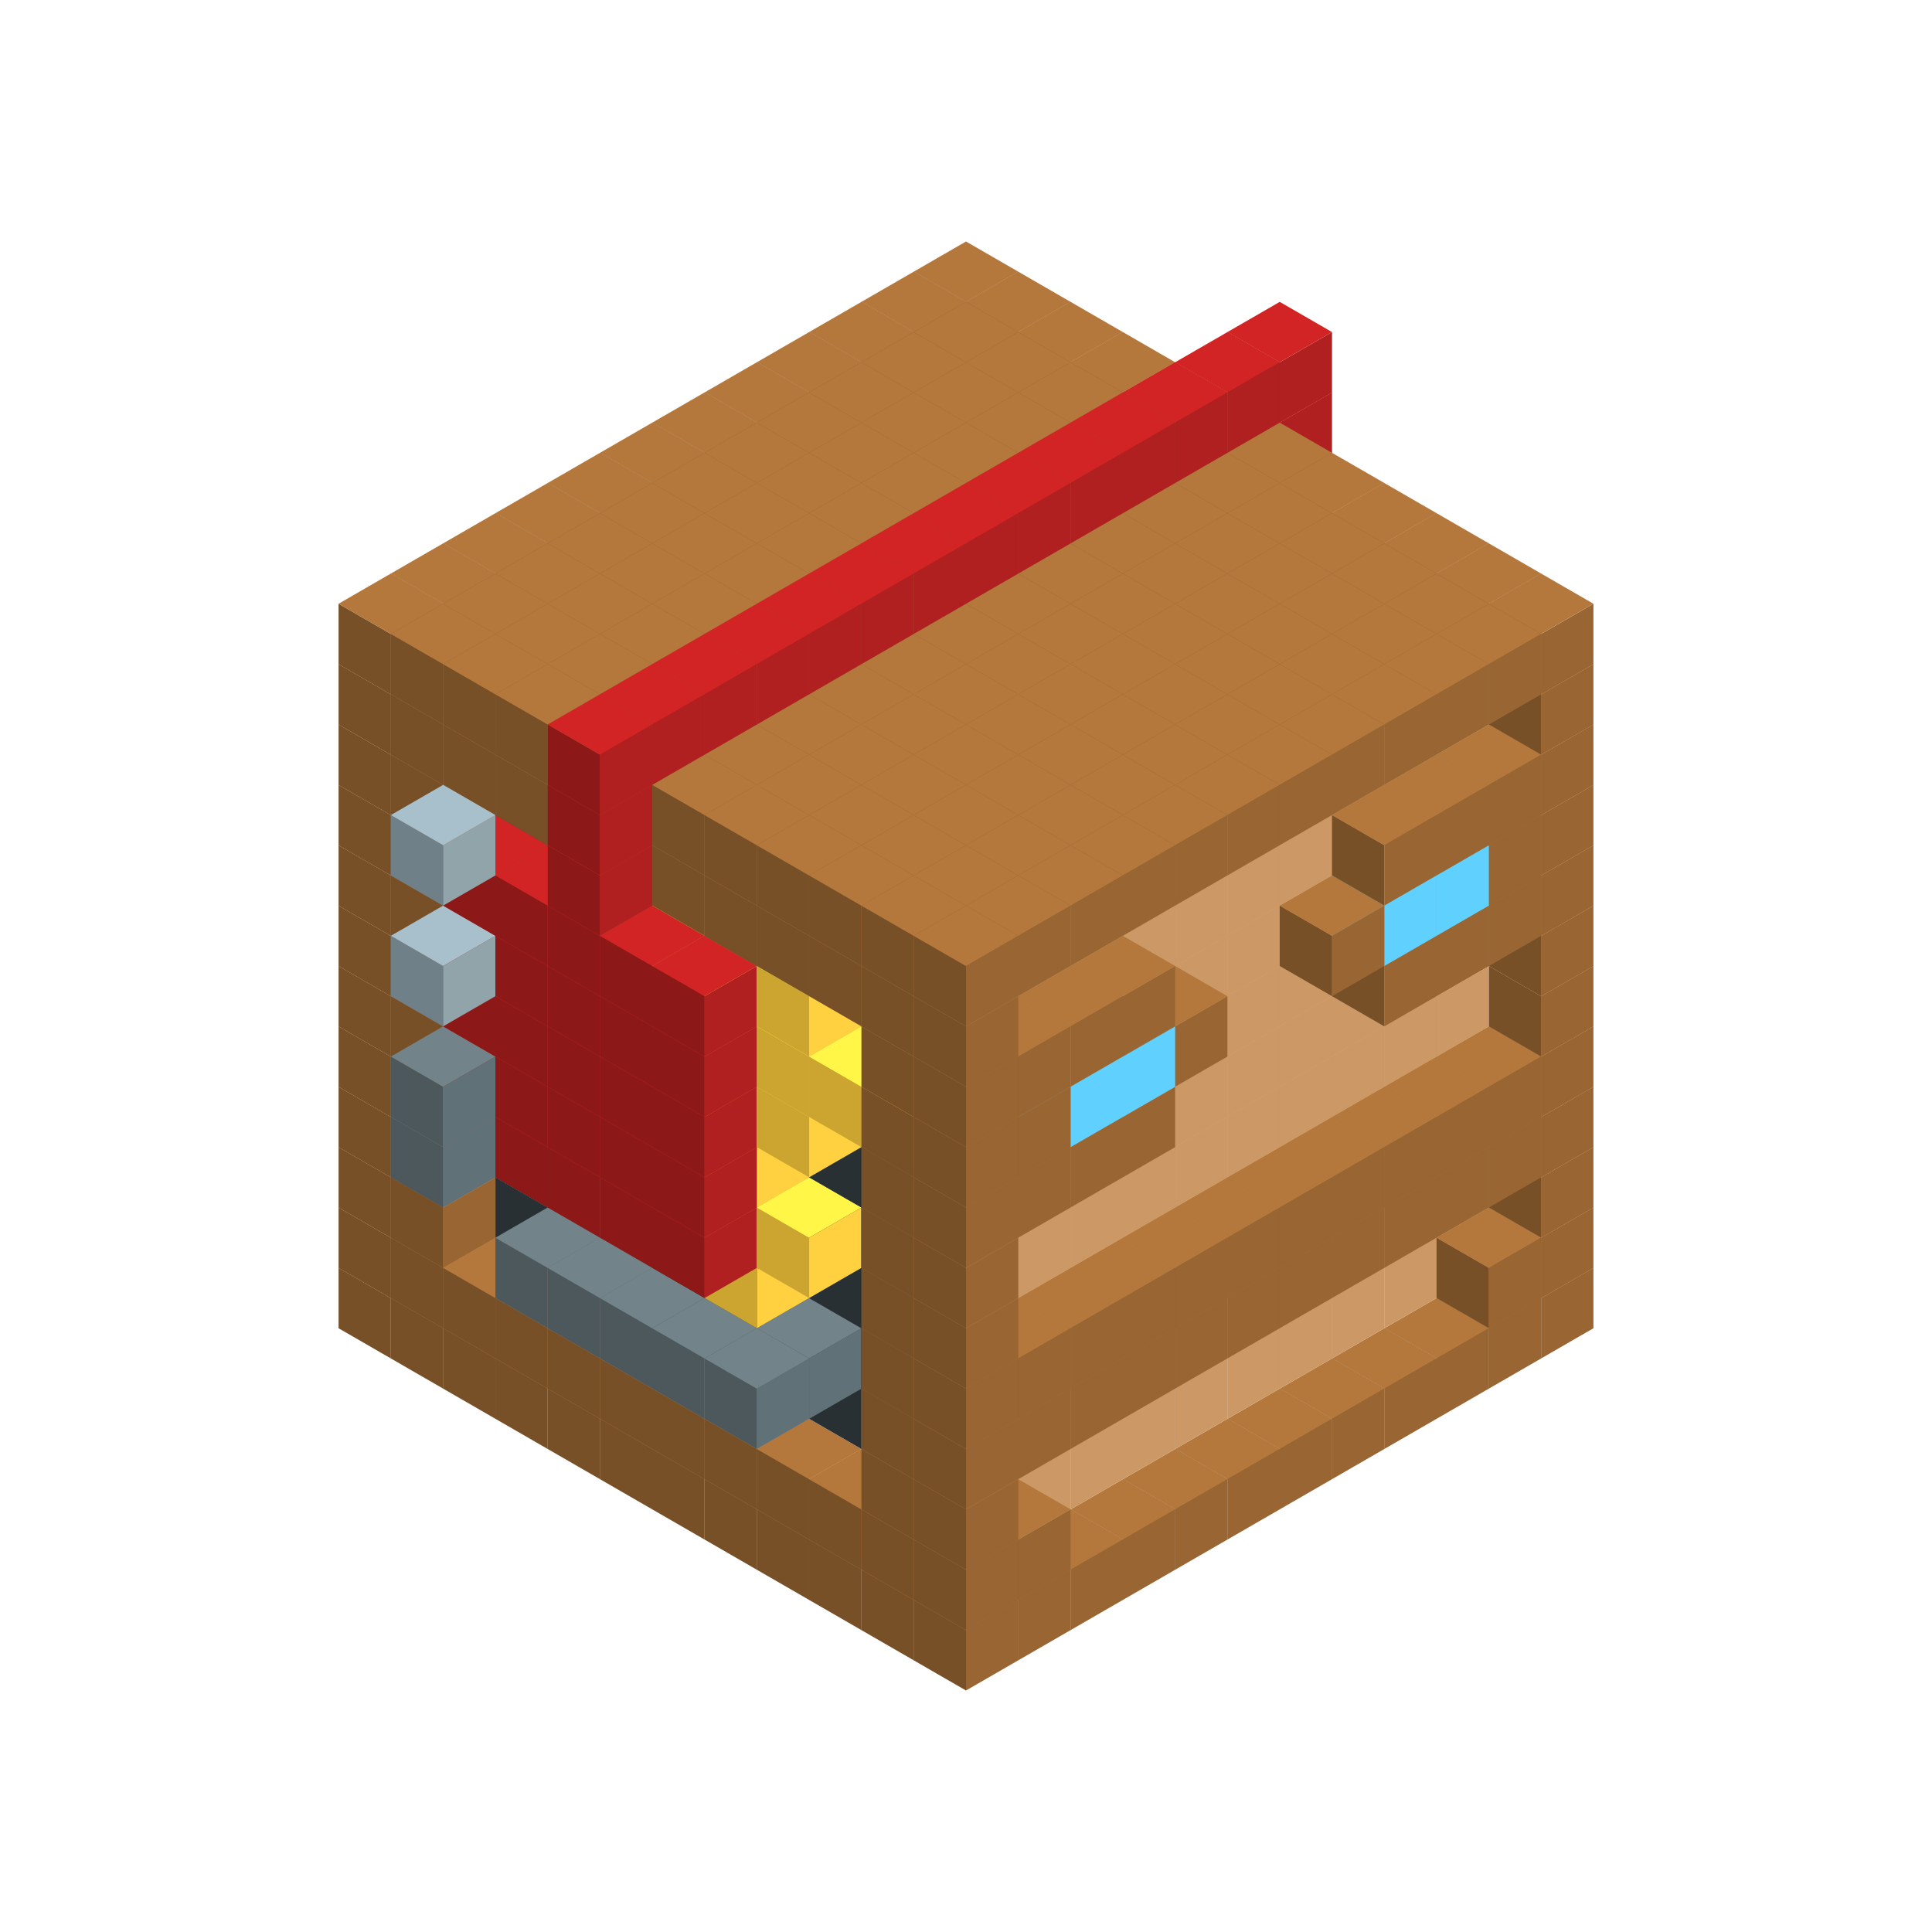 
<svg width='600' height='600' viewBox='4436371 5550000 3200000 3200000' xmlns='http://www.w3.org/2000/svg' xmlns:xlink='http://www.w3.org/1999/xlink'>
<use xlink:href='#v-0x00000016-1' transform='translate(983738,3600000)'/>
<use xlink:href='#v-0x00000016-1' transform='translate(1070341,3650000)'/>
<use xlink:href='#v-0x00000016-1' transform='translate(1156944,3700000)'/>
<use xlink:href='#v-0x00000016-1' transform='translate(1243547,3750000)'/>
<use xlink:href='#v-0x00000016-1' transform='translate(1330150,3800000)'/>
<use xlink:href='#v-0x00000016-1' transform='translate(1416753,3850000)'/>
<use xlink:href='#v-0x00000016-1' transform='translate(1503356,3900000)'/>
<use xlink:href='#v-0x00000016-1' transform='translate(1589959,3950000)'/>
<use xlink:href='#v-0x00000016-1' transform='translate(1676562,4000000)'/>
<use xlink:href='#v-0x00000016-1' transform='translate(1763165,4050000)'/>
<use xlink:href='#v-0x00000016-1' transform='translate(1849768,4100000)'/>
<use xlink:href='#v-0x00000016-1' transform='translate(2889004,3600000)'/>
<use xlink:href='#v-0x00000016-1' transform='translate(2802401,3650000)'/>
<use xlink:href='#v-0x00000016-1' transform='translate(2715798,3700000)'/>
<use xlink:href='#v-0x00000016-1' transform='translate(2629195,3750000)'/>
<use xlink:href='#v-0x00000016-1' transform='translate(2542592,3800000)'/>
<use xlink:href='#v-0x00000016-1' transform='translate(2455989,3850000)'/>
<use xlink:href='#v-0x00000016-1' transform='translate(2369386,3900000)'/>
<use xlink:href='#v-0x00000016-1' transform='translate(2282783,3950000)'/>
<use xlink:href='#v-0x00000016-1' transform='translate(2196180,4000000)'/>
<use xlink:href='#v-0x00000016-1' transform='translate(2109577,4050000)'/>
<use xlink:href='#v-0x00000016-1' transform='translate(2022974,4100000)'/>
<use xlink:href='#v-0x00000016-1' transform='translate(1936371,4150000)'/>
<use xlink:href='#v-0x00000016-1' transform='translate(983738,3500000)'/>
<use xlink:href='#v-0x00000016-1' transform='translate(1070341,3550000)'/>
<use xlink:href='#v-0x00000016-1' transform='translate(1156944,3600000)'/>
<use xlink:href='#v-0x00000016-1' transform='translate(1243547,3650000)'/>
<use xlink:href='#v-0x00000016-1' transform='translate(1330150,3700000)'/>
<use xlink:href='#v-0x00000016-1' transform='translate(1416753,3750000)'/>
<use xlink:href='#v-0x00000016-1' transform='translate(1503356,3800000)'/>
<use xlink:href='#v-0x00000016-1' transform='translate(1589959,3850000)'/>
<use xlink:href='#v-0x00000016-1' transform='translate(1676562,3900000)'/>
<use xlink:href='#v-0x00000016-1' transform='translate(1763165,3950000)'/>
<use xlink:href='#v-0x00000016-2' transform='translate(2715798,3500000)'/>
<use xlink:href='#v-0x00000016-2' transform='translate(2629195,3550000)'/>
<use xlink:href='#v-0x00000016-2' transform='translate(2542592,3600000)'/>
<use xlink:href='#v-0x00000016-2' transform='translate(2455989,3650000)'/>
<use xlink:href='#v-0x00000016-2' transform='translate(2369386,3700000)'/>
<use xlink:href='#v-0x00000016-2' transform='translate(2282783,3750000)'/>
<use xlink:href='#v-0x00000016-2' transform='translate(2196180,3800000)'/>
<use xlink:href='#v-0x00000016-2' transform='translate(2109577,3850000)'/>
<use xlink:href='#v-0x00000016-2' transform='translate(2022974,3900000)'/>
<use xlink:href='#v-0x00000016-2' transform='translate(1936371,3950000)'/>
<use xlink:href='#v-0x00000016-1' transform='translate(1849768,4000000)'/>
<use xlink:href='#v-0x00000016-1' transform='translate(2889004,3500000)'/>
<use xlink:href='#v-0x00000016-1' transform='translate(2802401,3550000)'/>
<use xlink:href='#v-0x00000016-1' transform='translate(2022974,4000000)'/>
<use xlink:href='#v-0x00000016-1' transform='translate(1936371,4050000)'/>
<use xlink:href='#v-0x00000016-1' transform='translate(983738,3400000)'/>
<use xlink:href='#v-0x00000016-1' transform='translate(1070341,3450000)'/>
<use xlink:href='#v-0x00000016-5' transform='translate(1243547,3450000)'/>
<use xlink:href='#v-0x00000016-5' transform='translate(1330150,3500000)'/>
<use xlink:href='#v-0x00000016-5' transform='translate(1416753,3550000)'/>
<use xlink:href='#v-0x00000016-5' transform='translate(1503356,3600000)'/>
<use xlink:href='#v-0x00000016-5' transform='translate(1589959,3650000)'/>
<use xlink:href='#v-0x00000016-5' transform='translate(1676562,3700000)'/>
<use xlink:href='#v-0x00000016-5' transform='translate(1763165,3750000)'/>
<use xlink:href='#v-0x00000016-5' transform='translate(1849768,3800000)'/>
<use xlink:href='#v-0x00000016-2' transform='translate(2715798,3400000)'/>
<use xlink:href='#v-0x00000016-2' transform='translate(2629195,3450000)'/>
<use xlink:href='#v-0x00000016-2' transform='translate(2542592,3500000)'/>
<use xlink:href='#v-0x00000016-2' transform='translate(2455989,3550000)'/>
<use xlink:href='#v-0x00000016-2' transform='translate(2369386,3600000)'/>
<use xlink:href='#v-0x00000016-2' transform='translate(2282783,3650000)'/>
<use xlink:href='#v-0x00000016-2' transform='translate(2196180,3700000)'/>
<use xlink:href='#v-0x00000016-2' transform='translate(2109577,3750000)'/>
<use xlink:href='#v-0x00000016-2' transform='translate(2022974,3800000)'/>
<use xlink:href='#v-0x00000016-2' transform='translate(1936371,3850000)'/>
<use xlink:href='#v-0x00000016-1' transform='translate(1849768,3900000)'/>
<use xlink:href='#v-0x00000016-1' transform='translate(2889004,3400000)'/>
<use xlink:href='#v-0x00000016-1' transform='translate(1936371,3950000)'/>
<use xlink:href='#v-0x00000016-1' transform='translate(983738,3300000)'/>
<use xlink:href='#v-0x00000016-1' transform='translate(1070341,3350000)'/>
<use xlink:href='#v-0x00000016-5' transform='translate(1243547,3350000)'/>
<use xlink:href='#v-0x00000016-5' transform='translate(1330150,3400000)'/>
<use xlink:href='#v-0x00000016-5' transform='translate(1416753,3450000)'/>
<use xlink:href='#v-0x00000016-6' transform='translate(1330150,3500000)'/>
<use xlink:href='#v-0x00000016-6' transform='translate(1243547,3550000)'/>
<use xlink:href='#v-0x00000016-5' transform='translate(1503356,3500000)'/>
<use xlink:href='#v-0x00000016-6' transform='translate(1330150,3600000)'/>
<use xlink:href='#v-0x00000016-5' transform='translate(1589959,3550000)'/>
<use xlink:href='#v-0x00000016-6' transform='translate(1416753,3650000)'/>
<use xlink:href='#v-0x00000016-5' transform='translate(1676562,3600000)'/>
<use xlink:href='#v-0x00000016-6' transform='translate(1503356,3700000)'/>
<use xlink:href='#v-0x00000016-5' transform='translate(1763165,3650000)'/>
<use xlink:href='#v-0x00000016-6' transform='translate(1676562,3700000)'/>
<use xlink:href='#v-0x00000016-6' transform='translate(1589959,3750000)'/>
<use xlink:href='#v-0x00000016-5' transform='translate(1849768,3700000)'/>
<use xlink:href='#v-0x00000016-2' transform='translate(2715798,3300000)'/>
<use xlink:href='#v-0x00000016-2' transform='translate(2629195,3350000)'/>
<use xlink:href='#v-0x00000016-2' transform='translate(2542592,3400000)'/>
<use xlink:href='#v-0x00000016-2' transform='translate(2455989,3450000)'/>
<use xlink:href='#v-0x00000016-2' transform='translate(2369386,3500000)'/>
<use xlink:href='#v-0x00000016-2' transform='translate(2282783,3550000)'/>
<use xlink:href='#v-0x00000016-2' transform='translate(2196180,3600000)'/>
<use xlink:href='#v-0x00000016-2' transform='translate(2109577,3650000)'/>
<use xlink:href='#v-0x00000016-2' transform='translate(2022974,3700000)'/>
<use xlink:href='#v-0x00000016-2' transform='translate(1936371,3750000)'/>
<use xlink:href='#v-0x00000016-1' transform='translate(1849768,3800000)'/>
<use xlink:href='#v-0x00000016-1' transform='translate(2889004,3300000)'/>
<use xlink:href='#v-0x00000016-1' transform='translate(2802401,3350000)'/>
<use xlink:href='#v-0x00000016-1' transform='translate(2715798,3400000)'/>
<use xlink:href='#v-0x00000016-1' transform='translate(2629195,3450000)'/>
<use xlink:href='#v-0x00000016-1' transform='translate(2542592,3500000)'/>
<use xlink:href='#v-0x00000016-1' transform='translate(2455989,3550000)'/>
<use xlink:href='#v-0x00000016-1' transform='translate(2369386,3600000)'/>
<use xlink:href='#v-0x00000016-1' transform='translate(2282783,3650000)'/>
<use xlink:href='#v-0x00000016-1' transform='translate(2196180,3700000)'/>
<use xlink:href='#v-0x00000016-1' transform='translate(2109577,3750000)'/>
<use xlink:href='#v-0x00000016-1' transform='translate(2022974,3800000)'/>
<use xlink:href='#v-0x00000016-1' transform='translate(1936371,3850000)'/>
<use xlink:href='#v-0x00000016-1' transform='translate(983738,3200000)'/>
<use xlink:href='#v-0x00000016-1' transform='translate(1070341,3250000)'/>
<use xlink:href='#v-0x00000016-5' transform='translate(1243547,3250000)'/>
<use xlink:href='#v-0x00000016-5' transform='translate(1330150,3300000)'/>
<use xlink:href='#v-0x00000016-5' transform='translate(1416753,3350000)'/>
<use xlink:href='#v-0x00000016-5' transform='translate(1503356,3400000)'/>
<use xlink:href='#v-0x00000016-5' transform='translate(1589959,3450000)'/>
<use xlink:href='#v-0x00000016-5' transform='translate(1676562,3500000)'/>
<use xlink:href='#v-0x00000016-4' transform='translate(1589959,3550000)'/>
<use xlink:href='#v-0x00000016-5' transform='translate(1763165,3550000)'/>
<use xlink:href='#v-0x00000016-5' transform='translate(1849768,3600000)'/>
<use xlink:href='#v-0x00000016-2' transform='translate(2715798,3200000)'/>
<use xlink:href='#v-0x00000016-2' transform='translate(2629195,3250000)'/>
<use xlink:href='#v-0x00000016-2' transform='translate(2542592,3300000)'/>
<use xlink:href='#v-0x00000016-2' transform='translate(2455989,3350000)'/>
<use xlink:href='#v-0x00000016-2' transform='translate(2369386,3400000)'/>
<use xlink:href='#v-0x00000016-2' transform='translate(2282783,3450000)'/>
<use xlink:href='#v-0x00000016-2' transform='translate(2196180,3500000)'/>
<use xlink:href='#v-0x00000016-2' transform='translate(2109577,3550000)'/>
<use xlink:href='#v-0x00000016-2' transform='translate(2022974,3600000)'/>
<use xlink:href='#v-0x00000016-2' transform='translate(1936371,3650000)'/>
<use xlink:href='#v-0x00000016-1' transform='translate(1849768,3700000)'/>
<use xlink:href='#v-0x00000016-1' transform='translate(2889004,3200000)'/>
<use xlink:href='#v-0x00000016-1' transform='translate(2802401,3250000)'/>
<use xlink:href='#v-0x00000016-1' transform='translate(2715798,3300000)'/>
<use xlink:href='#v-0x00000016-1' transform='translate(2629195,3350000)'/>
<use xlink:href='#v-0x00000016-1' transform='translate(2542592,3400000)'/>
<use xlink:href='#v-0x00000016-1' transform='translate(2455989,3450000)'/>
<use xlink:href='#v-0x00000016-1' transform='translate(2369386,3500000)'/>
<use xlink:href='#v-0x00000016-1' transform='translate(2282783,3550000)'/>
<use xlink:href='#v-0x00000016-1' transform='translate(2196180,3600000)'/>
<use xlink:href='#v-0x00000016-1' transform='translate(2109577,3650000)'/>
<use xlink:href='#v-0x00000016-1' transform='translate(2022974,3700000)'/>
<use xlink:href='#v-0x00000016-1' transform='translate(1936371,3750000)'/>
<use xlink:href='#v-0x00000016-1' transform='translate(983738,3100000)'/>
<use xlink:href='#v-0x00000016-1' transform='translate(1070341,3150000)'/>
<use xlink:href='#v-0x00000016-5' transform='translate(1243547,3150000)'/>
<use xlink:href='#v-0x00000016-8' transform='translate(2282783,2650000)'/>
<use xlink:href='#v-0x00000016-5' transform='translate(1330150,3200000)'/>
<use xlink:href='#v-0x00000016-6' transform='translate(1243547,3250000)'/>
<use xlink:href='#v-0x00000016-8' transform='translate(1156944,3300000)'/>
<use xlink:href='#v-0x00000016-6' transform='translate(1070341,3350000)'/>
<use xlink:href='#v-0x00000016-8' transform='translate(2369386,2700000)'/>
<use xlink:href='#v-0x00000016-5' transform='translate(1416753,3250000)'/>
<use xlink:href='#v-0x00000016-8' transform='translate(1243547,3350000)'/>
<use xlink:href='#v-0x00000016-8' transform='translate(2455989,2750000)'/>
<use xlink:href='#v-0x00000016-5' transform='translate(1503356,3300000)'/>
<use xlink:href='#v-0x00000016-8' transform='translate(1330150,3400000)'/>
<use xlink:href='#v-0x00000016-8' transform='translate(2542592,2800000)'/>
<use xlink:href='#v-0x00000016-5' transform='translate(1589959,3350000)'/>
<use xlink:href='#v-0x00000016-4' transform='translate(1503356,3400000)'/>
<use xlink:href='#v-0x00000016-8' transform='translate(1416753,3450000)'/>
<use xlink:href='#v-0x00000016-8' transform='translate(2629195,2850000)'/>
<use xlink:href='#v-0x00000016-5' transform='translate(1676562,3400000)'/>
<use xlink:href='#v-0x00000016-4' transform='translate(1589959,3450000)'/>
<use xlink:href='#v-0x00000016-8' transform='translate(1503356,3500000)'/>
<use xlink:href='#v-0x00000016-5' transform='translate(1763165,3450000)'/>
<use xlink:href='#v-0x00000016-4' transform='translate(1676562,3500000)'/>
<use xlink:href='#v-0x00000016-5' transform='translate(1849768,3500000)'/>
<use xlink:href='#v-0x00000016-2' transform='translate(2715798,3100000)'/>
<use xlink:href='#v-0x00000016-2' transform='translate(2629195,3150000)'/>
<use xlink:href='#v-0x00000016-2' transform='translate(2542592,3200000)'/>
<use xlink:href='#v-0x00000016-2' transform='translate(2455989,3250000)'/>
<use xlink:href='#v-0x00000016-2' transform='translate(2369386,3300000)'/>
<use xlink:href='#v-0x00000016-2' transform='translate(2282783,3350000)'/>
<use xlink:href='#v-0x00000016-2' transform='translate(2196180,3400000)'/>
<use xlink:href='#v-0x00000016-2' transform='translate(2109577,3450000)'/>
<use xlink:href='#v-0x00000016-2' transform='translate(2022974,3500000)'/>
<use xlink:href='#v-0x00000016-2' transform='translate(1936371,3550000)'/>
<use xlink:href='#v-0x00000016-1' transform='translate(1849768,3600000)'/>
<use xlink:href='#v-0x00000016-1' transform='translate(2889004,3100000)'/>
<use xlink:href='#v-0x00000016-1' transform='translate(1936371,3650000)'/>
<use xlink:href='#v-0x00000016-1' transform='translate(983738,3000000)'/>
<use xlink:href='#v-0x00000016-1' transform='translate(1070341,3050000)'/>
<use xlink:href='#v-0x00000016-5' transform='translate(1243547,3050000)'/>
<use xlink:href='#v-0x00000016-8' transform='translate(2282783,2550000)'/>
<use xlink:href='#v-0x00000016-5' transform='translate(1330150,3100000)'/>
<use xlink:href='#v-0x00000016-8' transform='translate(1156944,3200000)'/>
<use xlink:href='#v-0x00000016-6' transform='translate(1070341,3250000)'/>
<use xlink:href='#v-0x00000016-8' transform='translate(2369386,2600000)'/>
<use xlink:href='#v-0x00000016-5' transform='translate(1416753,3150000)'/>
<use xlink:href='#v-0x00000016-4' transform='translate(1330150,3200000)'/>
<use xlink:href='#v-0x00000016-8' transform='translate(1243547,3250000)'/>
<use xlink:href='#v-0x00000016-8' transform='translate(2455989,2650000)'/>
<use xlink:href='#v-0x00000016-5' transform='translate(1503356,3200000)'/>
<use xlink:href='#v-0x00000016-4' transform='translate(1416753,3250000)'/>
<use xlink:href='#v-0x00000016-8' transform='translate(1330150,3300000)'/>
<use xlink:href='#v-0x00000016-8' transform='translate(2542592,2700000)'/>
<use xlink:href='#v-0x00000016-5' transform='translate(1589959,3250000)'/>
<use xlink:href='#v-0x00000016-8' transform='translate(1416753,3350000)'/>
<use xlink:href='#v-0x00000016-8' transform='translate(2629195,2750000)'/>
<use xlink:href='#v-0x00000016-5' transform='translate(1676562,3300000)'/>
<use xlink:href='#v-0x00000016-4' transform='translate(1589959,3350000)'/>
<use xlink:href='#v-0x00000016-8' transform='translate(1503356,3400000)'/>
<use xlink:href='#v-0x00000016-5' transform='translate(1763165,3350000)'/>
<use xlink:href='#v-0x00000016-5' transform='translate(1849768,3400000)'/>
<use xlink:href='#v-0x00000016-2' transform='translate(2715798,3000000)'/>
<use xlink:href='#v-0x00000016-2' transform='translate(2629195,3050000)'/>
<use xlink:href='#v-0x00000016-2' transform='translate(2542592,3100000)'/>
<use xlink:href='#v-0x00000016-2' transform='translate(2455989,3150000)'/>
<use xlink:href='#v-0x00000016-2' transform='translate(2369386,3200000)'/>
<use xlink:href='#v-0x00000016-2' transform='translate(2282783,3250000)'/>
<use xlink:href='#v-0x00000016-2' transform='translate(2196180,3300000)'/>
<use xlink:href='#v-0x00000016-2' transform='translate(2109577,3350000)'/>
<use xlink:href='#v-0x00000016-2' transform='translate(2022974,3400000)'/>
<use xlink:href='#v-0x00000016-2' transform='translate(1936371,3450000)'/>
<use xlink:href='#v-0x00000016-1' transform='translate(1849768,3500000)'/>
<use xlink:href='#v-0x00000016-1' transform='translate(2889004,3000000)'/>
<use xlink:href='#v-0x00000016-1' transform='translate(1936371,3550000)'/>
<use xlink:href='#v-0x00000016-1' transform='translate(983738,2900000)'/>
<use xlink:href='#v-0x00000016-1' transform='translate(1070341,2950000)'/>
<use xlink:href='#v-0x00000016-5' transform='translate(1243547,2950000)'/>
<use xlink:href='#v-0x00000016-8' transform='translate(2282783,2450000)'/>
<use xlink:href='#v-0x00000016-5' transform='translate(1330150,3000000)'/>
<use xlink:href='#v-0x00000016-4' transform='translate(1243547,3050000)'/>
<use xlink:href='#v-0x00000016-8' transform='translate(1156944,3100000)'/>
<use xlink:href='#v-0x00000016-8' transform='translate(2369386,2500000)'/>
<use xlink:href='#v-0x00000016-5' transform='translate(1416753,3050000)'/>
<use xlink:href='#v-0x00000016-4' transform='translate(1330150,3100000)'/>
<use xlink:href='#v-0x00000016-8' transform='translate(1243547,3150000)'/>
<use xlink:href='#v-0x00000016-8' transform='translate(2455989,2550000)'/>
<use xlink:href='#v-0x00000016-5' transform='translate(1503356,3100000)'/>
<use xlink:href='#v-0x00000016-4' transform='translate(1416753,3150000)'/>
<use xlink:href='#v-0x00000016-8' transform='translate(1330150,3200000)'/>
<use xlink:href='#v-0x00000016-8' transform='translate(2542592,2600000)'/>
<use xlink:href='#v-0x00000016-5' transform='translate(1589959,3150000)'/>
<use xlink:href='#v-0x00000016-4' transform='translate(1503356,3200000)'/>
<use xlink:href='#v-0x00000016-8' transform='translate(1416753,3250000)'/>
<use xlink:href='#v-0x00000016-8' transform='translate(2629195,2650000)'/>
<use xlink:href='#v-0x00000016-5' transform='translate(1676562,3200000)'/>
<use xlink:href='#v-0x00000016-8' transform='translate(1503356,3300000)'/>
<use xlink:href='#v-0x00000016-5' transform='translate(1763165,3250000)'/>
<use xlink:href='#v-0x00000016-4' transform='translate(1676562,3300000)'/>
<use xlink:href='#v-0x00000016-5' transform='translate(1849768,3300000)'/>
<use xlink:href='#v-0x00000016-2' transform='translate(2715798,2900000)'/>
<use xlink:href='#v-0x00000016-2' transform='translate(2629195,2950000)'/>
<use xlink:href='#v-0x00000016-2' transform='translate(2542592,3000000)'/>
<use xlink:href='#v-0x00000016-2' transform='translate(2455989,3050000)'/>
<use xlink:href='#v-0x00000016-2' transform='translate(2369386,3100000)'/>
<use xlink:href='#v-0x00000016-2' transform='translate(2282783,3150000)'/>
<use xlink:href='#v-0x00000016-2' transform='translate(2196180,3200000)'/>
<use xlink:href='#v-0x00000016-2' transform='translate(2109577,3250000)'/>
<use xlink:href='#v-0x00000016-2' transform='translate(2022974,3300000)'/>
<use xlink:href='#v-0x00000016-2' transform='translate(1936371,3350000)'/>
<use xlink:href='#v-0x00000016-1' transform='translate(1849768,3400000)'/>
<use xlink:href='#v-0x00000016-1' transform='translate(2889004,2900000)'/>
<use xlink:href='#v-0x00000016-1' transform='translate(2802401,2950000)'/>
<use xlink:href='#v-0x00000016-1' transform='translate(2715798,3000000)'/>
<use xlink:href='#v-0x00000016-1' transform='translate(2629195,3050000)'/>
<use xlink:href='#v-0x00000016-1' transform='translate(2196180,3300000)'/>
<use xlink:href='#v-0x00000016-1' transform='translate(2109577,3350000)'/>
<use xlink:href='#v-0x00000016-1' transform='translate(2022974,3400000)'/>
<use xlink:href='#v-0x00000016-1' transform='translate(1936371,3450000)'/>
<use xlink:href='#v-0x00000016-1' transform='translate(983738,2800000)'/>
<use xlink:href='#v-0x00000016-1' transform='translate(1070341,2850000)'/>
<use xlink:href='#v-0x00000016-5' transform='translate(1243547,2850000)'/>
<use xlink:href='#v-0x00000016-8' transform='translate(2282783,2350000)'/>
<use xlink:href='#v-0x00000016-5' transform='translate(1330150,2900000)'/>
<use xlink:href='#v-0x00000016-4' transform='translate(1243547,2950000)'/>
<use xlink:href='#v-0x00000016-8' transform='translate(1156944,3000000)'/>
<use xlink:href='#v-0x00000016-7' transform='translate(1070341,3050000)'/>
<use xlink:href='#v-0x00000016-8' transform='translate(2369386,2400000)'/>
<use xlink:href='#v-0x00000016-5' transform='translate(1416753,2950000)'/>
<use xlink:href='#v-0x00000016-4' transform='translate(1330150,3000000)'/>
<use xlink:href='#v-0x00000016-8' transform='translate(1243547,3050000)'/>
<use xlink:href='#v-0x00000016-8' transform='translate(2455989,2450000)'/>
<use xlink:href='#v-0x00000016-5' transform='translate(1503356,3000000)'/>
<use xlink:href='#v-0x00000016-4' transform='translate(1416753,3050000)'/>
<use xlink:href='#v-0x00000016-8' transform='translate(1330150,3100000)'/>
<use xlink:href='#v-0x00000016-8' transform='translate(2542592,2500000)'/>
<use xlink:href='#v-0x00000016-5' transform='translate(1589959,3050000)'/>
<use xlink:href='#v-0x00000016-4' transform='translate(1503356,3100000)'/>
<use xlink:href='#v-0x00000016-8' transform='translate(1416753,3150000)'/>
<use xlink:href='#v-0x00000016-8' transform='translate(2629195,2550000)'/>
<use xlink:href='#v-0x00000016-5' transform='translate(1676562,3100000)'/>
<use xlink:href='#v-0x00000016-4' transform='translate(1589959,3150000)'/>
<use xlink:href='#v-0x00000016-8' transform='translate(1503356,3200000)'/>
<use xlink:href='#v-0x00000016-5' transform='translate(1763165,3150000)'/>
<use xlink:href='#v-0x00000016-4' transform='translate(1676562,3200000)'/>
<use xlink:href='#v-0x00000016-5' transform='translate(1849768,3200000)'/>
<use xlink:href='#v-0x00000016-4' transform='translate(1763165,3250000)'/>
<use xlink:href='#v-0x00000016-2' transform='translate(2715798,2800000)'/>
<use xlink:href='#v-0x00000016-2' transform='translate(2629195,2850000)'/>
<use xlink:href='#v-0x00000016-2' transform='translate(2542592,2900000)'/>
<use xlink:href='#v-0x00000016-2' transform='translate(2455989,2950000)'/>
<use xlink:href='#v-0x00000016-2' transform='translate(2369386,3000000)'/>
<use xlink:href='#v-0x00000016-2' transform='translate(2282783,3050000)'/>
<use xlink:href='#v-0x00000016-2' transform='translate(2196180,3100000)'/>
<use xlink:href='#v-0x00000016-2' transform='translate(2109577,3150000)'/>
<use xlink:href='#v-0x00000016-2' transform='translate(2022974,3200000)'/>
<use xlink:href='#v-0x00000016-2' transform='translate(1936371,3250000)'/>
<use xlink:href='#v-0x00000016-1' transform='translate(1849768,3300000)'/>
<use xlink:href='#v-0x00000016-1' transform='translate(2889004,2800000)'/>
<use xlink:href='#v-0x00000016-1' transform='translate(2802401,2850000)'/>
<use xlink:href='#v-0x00000016-3' transform='translate(2715798,2900000)'/>
<use xlink:href='#v-0x00000016-3' transform='translate(2629195,2950000)'/>
<use xlink:href='#v-0x00000016-1' transform='translate(2542592,3000000)'/>
<use xlink:href='#v-0x00000016-1' transform='translate(2282783,3150000)'/>
<use xlink:href='#v-0x00000016-3' transform='translate(2196180,3200000)'/>
<use xlink:href='#v-0x00000016-3' transform='translate(2109577,3250000)'/>
<use xlink:href='#v-0x00000016-1' transform='translate(2022974,3300000)'/>
<use xlink:href='#v-0x00000016-1' transform='translate(1936371,3350000)'/>
<use xlink:href='#v-0x00000016-1' transform='translate(983738,2700000)'/>
<use xlink:href='#v-0x00000016-1' transform='translate(1070341,2750000)'/>
<use xlink:href='#v-0x00000016-5' transform='translate(1243547,2750000)'/>
<use xlink:href='#v-0x00000016-8' transform='translate(2282783,2250000)'/>
<use xlink:href='#v-0x00000016-5' transform='translate(1330150,2800000)'/>
<use xlink:href='#v-0x00000016-8' transform='translate(1156944,2900000)'/>
<use xlink:href='#v-0x00000016-8' transform='translate(2369386,2300000)'/>
<use xlink:href='#v-0x00000016-5' transform='translate(1416753,2850000)'/>
<use xlink:href='#v-0x00000016-4' transform='translate(1330150,2900000)'/>
<use xlink:href='#v-0x00000016-8' transform='translate(1243547,2950000)'/>
<use xlink:href='#v-0x00000016-8' transform='translate(2455989,2350000)'/>
<use xlink:href='#v-0x00000016-5' transform='translate(1503356,2900000)'/>
<use xlink:href='#v-0x00000016-4' transform='translate(1416753,2950000)'/>
<use xlink:href='#v-0x00000016-8' transform='translate(1330150,3000000)'/>
<use xlink:href='#v-0x00000016-8' transform='translate(2542592,2400000)'/>
<use xlink:href='#v-0x00000016-5' transform='translate(1589959,2950000)'/>
<use xlink:href='#v-0x00000016-8' transform='translate(1416753,3050000)'/>
<use xlink:href='#v-0x00000016-8' transform='translate(2629195,2450000)'/>
<use xlink:href='#v-0x00000016-5' transform='translate(1676562,3000000)'/>
<use xlink:href='#v-0x00000016-8' transform='translate(1503356,3100000)'/>
<use xlink:href='#v-0x00000016-5' transform='translate(1763165,3050000)'/>
<use xlink:href='#v-0x00000016-4' transform='translate(1676562,3100000)'/>
<use xlink:href='#v-0x00000016-5' transform='translate(1849768,3100000)'/>
<use xlink:href='#v-0x00000016-2' transform='translate(2715798,2700000)'/>
<use xlink:href='#v-0x00000016-2' transform='translate(2629195,2750000)'/>
<use xlink:href='#v-0x00000016-2' transform='translate(2542592,2800000)'/>
<use xlink:href='#v-0x00000016-2' transform='translate(2455989,2850000)'/>
<use xlink:href='#v-0x00000016-2' transform='translate(2369386,2900000)'/>
<use xlink:href='#v-0x00000016-2' transform='translate(2282783,2950000)'/>
<use xlink:href='#v-0x00000016-2' transform='translate(2196180,3000000)'/>
<use xlink:href='#v-0x00000016-2' transform='translate(2109577,3050000)'/>
<use xlink:href='#v-0x00000016-2' transform='translate(2022974,3100000)'/>
<use xlink:href='#v-0x00000016-2' transform='translate(1936371,3150000)'/>
<use xlink:href='#v-0x00000016-1' transform='translate(1849768,3200000)'/>
<use xlink:href='#v-0x00000016-1' transform='translate(2889004,2700000)'/>
<use xlink:href='#v-0x00000016-1' transform='translate(2802401,2750000)'/>
<use xlink:href='#v-0x00000016-1' transform='translate(2715798,2800000)'/>
<use xlink:href='#v-0x00000016-1' transform='translate(2629195,2850000)'/>
<use xlink:href='#v-0x00000016-1' transform='translate(2196180,3100000)'/>
<use xlink:href='#v-0x00000016-1' transform='translate(2109577,3150000)'/>
<use xlink:href='#v-0x00000016-1' transform='translate(2022974,3200000)'/>
<use xlink:href='#v-0x00000016-1' transform='translate(1936371,3250000)'/>
<use xlink:href='#v-0x00000016-1' transform='translate(983738,2600000)'/>
<use xlink:href='#v-0x00000016-1' transform='translate(1070341,2650000)'/>
<use xlink:href='#v-0x00000016-1' transform='translate(1156944,2700000)'/>
<use xlink:href='#v-0x00000016-1' transform='translate(1243547,2750000)'/>
<use xlink:href='#v-0x00000016-7' transform='translate(1070341,2850000)'/>
<use xlink:href='#v-0x00000016-1' transform='translate(1330150,2800000)'/>
<use xlink:href='#v-0x00000016-8' transform='translate(2455989,2250000)'/>
<use xlink:href='#v-0x00000016-1' transform='translate(1416753,2850000)'/>
<use xlink:href='#v-0x00000016-8' transform='translate(1330150,2900000)'/>
<use xlink:href='#v-0x00000016-1' transform='translate(1503356,2900000)'/>
<use xlink:href='#v-0x00000016-1' transform='translate(1589959,2950000)'/>
<use xlink:href='#v-0x00000016-1' transform='translate(1676562,3000000)'/>
<use xlink:href='#v-0x00000016-1' transform='translate(1763165,3050000)'/>
<use xlink:href='#v-0x00000016-2' transform='translate(2715798,2600000)'/>
<use xlink:href='#v-0x00000016-2' transform='translate(2629195,2650000)'/>
<use xlink:href='#v-0x00000016-2' transform='translate(2542592,2700000)'/>
<use xlink:href='#v-0x00000016-2' transform='translate(2455989,2750000)'/>
<use xlink:href='#v-0x00000016-2' transform='translate(2369386,2800000)'/>
<use xlink:href='#v-0x00000016-2' transform='translate(2282783,2850000)'/>
<use xlink:href='#v-0x00000016-2' transform='translate(2196180,2900000)'/>
<use xlink:href='#v-0x00000016-2' transform='translate(2109577,2950000)'/>
<use xlink:href='#v-0x00000016-2' transform='translate(2022974,3000000)'/>
<use xlink:href='#v-0x00000016-2' transform='translate(1936371,3050000)'/>
<use xlink:href='#v-0x00000016-1' transform='translate(1849768,3100000)'/>
<use xlink:href='#v-0x00000016-1' transform='translate(2889004,2600000)'/>
<use xlink:href='#v-0x00000016-1' transform='translate(1936371,3150000)'/>
<use xlink:href='#v-0x00000016-1' transform='translate(1936371,1950000)'/>
<use xlink:href='#v-0x00000016-1' transform='translate(1849768,2000000)'/>
<use xlink:href='#v-0x00000016-1' transform='translate(1763165,2050000)'/>
<use xlink:href='#v-0x00000016-1' transform='translate(1676562,2100000)'/>
<use xlink:href='#v-0x00000016-1' transform='translate(1589959,2150000)'/>
<use xlink:href='#v-0x00000016-1' transform='translate(1503356,2200000)'/>
<use xlink:href='#v-0x00000016-1' transform='translate(1416753,2250000)'/>
<use xlink:href='#v-0x00000016-1' transform='translate(1330150,2300000)'/>
<use xlink:href='#v-0x00000016-1' transform='translate(1243547,2350000)'/>
<use xlink:href='#v-0x00000016-1' transform='translate(1156944,2400000)'/>
<use xlink:href='#v-0x00000016-1' transform='translate(1070341,2450000)'/>
<use xlink:href='#v-0x00000016-1' transform='translate(983738,2500000)'/>
<use xlink:href='#v-0x00000016-1' transform='translate(2022974,2000000)'/>
<use xlink:href='#v-0x00000016-1' transform='translate(1936371,2050000)'/>
<use xlink:href='#v-0x00000016-1' transform='translate(1849768,2100000)'/>
<use xlink:href='#v-0x00000016-1' transform='translate(1763165,2150000)'/>
<use xlink:href='#v-0x00000016-1' transform='translate(1676562,2200000)'/>
<use xlink:href='#v-0x00000016-1' transform='translate(1589959,2250000)'/>
<use xlink:href='#v-0x00000016-1' transform='translate(1503356,2300000)'/>
<use xlink:href='#v-0x00000016-1' transform='translate(1416753,2350000)'/>
<use xlink:href='#v-0x00000016-1' transform='translate(1330150,2400000)'/>
<use xlink:href='#v-0x00000016-1' transform='translate(1243547,2450000)'/>
<use xlink:href='#v-0x00000016-1' transform='translate(1156944,2500000)'/>
<use xlink:href='#v-0x00000016-1' transform='translate(1070341,2550000)'/>
<use xlink:href='#v-0x00000016-1' transform='translate(2109577,2050000)'/>
<use xlink:href='#v-0x00000016-1' transform='translate(2022974,2100000)'/>
<use xlink:href='#v-0x00000016-1' transform='translate(1936371,2150000)'/>
<use xlink:href='#v-0x00000016-1' transform='translate(1849768,2200000)'/>
<use xlink:href='#v-0x00000016-1' transform='translate(1763165,2250000)'/>
<use xlink:href='#v-0x00000016-1' transform='translate(1676562,2300000)'/>
<use xlink:href='#v-0x00000016-1' transform='translate(1589959,2350000)'/>
<use xlink:href='#v-0x00000016-1' transform='translate(1503356,2400000)'/>
<use xlink:href='#v-0x00000016-1' transform='translate(1416753,2450000)'/>
<use xlink:href='#v-0x00000016-1' transform='translate(1330150,2500000)'/>
<use xlink:href='#v-0x00000016-1' transform='translate(1243547,2550000)'/>
<use xlink:href='#v-0x00000016-1' transform='translate(1156944,2600000)'/>
<use xlink:href='#v-0x00000016-1' transform='translate(2196180,2100000)'/>
<use xlink:href='#v-0x00000016-1' transform='translate(2109577,2150000)'/>
<use xlink:href='#v-0x00000016-1' transform='translate(2022974,2200000)'/>
<use xlink:href='#v-0x00000016-1' transform='translate(1936371,2250000)'/>
<use xlink:href='#v-0x00000016-1' transform='translate(1849768,2300000)'/>
<use xlink:href='#v-0x00000016-1' transform='translate(1763165,2350000)'/>
<use xlink:href='#v-0x00000016-1' transform='translate(1676562,2400000)'/>
<use xlink:href='#v-0x00000016-1' transform='translate(1589959,2450000)'/>
<use xlink:href='#v-0x00000016-1' transform='translate(1503356,2500000)'/>
<use xlink:href='#v-0x00000016-1' transform='translate(1416753,2550000)'/>
<use xlink:href='#v-0x00000016-1' transform='translate(1330150,2600000)'/>
<use xlink:href='#v-0x00000016-1' transform='translate(1243547,2650000)'/>
<use xlink:href='#v-0x00000016-1' transform='translate(2282783,2150000)'/>
<use xlink:href='#v-0x00000016-1' transform='translate(2196180,2200000)'/>
<use xlink:href='#v-0x00000016-1' transform='translate(2109577,2250000)'/>
<use xlink:href='#v-0x00000016-1' transform='translate(2022974,2300000)'/>
<use xlink:href='#v-0x00000016-1' transform='translate(1936371,2350000)'/>
<use xlink:href='#v-0x00000016-1' transform='translate(1849768,2400000)'/>
<use xlink:href='#v-0x00000016-1' transform='translate(1763165,2450000)'/>
<use xlink:href='#v-0x00000016-1' transform='translate(1676562,2500000)'/>
<use xlink:href='#v-0x00000016-1' transform='translate(1589959,2550000)'/>
<use xlink:href='#v-0x00000016-1' transform='translate(1503356,2600000)'/>
<use xlink:href='#v-0x00000016-1' transform='translate(1416753,2650000)'/>
<use xlink:href='#v-0x00000016-1' transform='translate(1330150,2700000)'/>
<use xlink:href='#v-0x00000016-8' transform='translate(2455989,2150000)'/>
<use xlink:href='#v-0x00000016-1' transform='translate(2369386,2200000)'/>
<use xlink:href='#v-0x00000016-1' transform='translate(2282783,2250000)'/>
<use xlink:href='#v-0x00000016-1' transform='translate(2196180,2300000)'/>
<use xlink:href='#v-0x00000016-1' transform='translate(2109577,2350000)'/>
<use xlink:href='#v-0x00000016-1' transform='translate(2022974,2400000)'/>
<use xlink:href='#v-0x00000016-1' transform='translate(1936371,2450000)'/>
<use xlink:href='#v-0x00000016-1' transform='translate(1849768,2500000)'/>
<use xlink:href='#v-0x00000016-1' transform='translate(1763165,2550000)'/>
<use xlink:href='#v-0x00000016-1' transform='translate(1676562,2600000)'/>
<use xlink:href='#v-0x00000016-1' transform='translate(1589959,2650000)'/>
<use xlink:href='#v-0x00000016-1' transform='translate(1503356,2700000)'/>
<use xlink:href='#v-0x00000016-1' transform='translate(1416753,2750000)'/>
<use xlink:href='#v-0x00000016-8' transform='translate(1330150,2800000)'/>
<use xlink:href='#v-0x00000016-1' transform='translate(2455989,2250000)'/>
<use xlink:href='#v-0x00000016-1' transform='translate(2369386,2300000)'/>
<use xlink:href='#v-0x00000016-1' transform='translate(2282783,2350000)'/>
<use xlink:href='#v-0x00000016-1' transform='translate(2196180,2400000)'/>
<use xlink:href='#v-0x00000016-1' transform='translate(2109577,2450000)'/>
<use xlink:href='#v-0x00000016-1' transform='translate(2022974,2500000)'/>
<use xlink:href='#v-0x00000016-1' transform='translate(1936371,2550000)'/>
<use xlink:href='#v-0x00000016-1' transform='translate(1849768,2600000)'/>
<use xlink:href='#v-0x00000016-1' transform='translate(1763165,2650000)'/>
<use xlink:href='#v-0x00000016-1' transform='translate(1676562,2700000)'/>
<use xlink:href='#v-0x00000016-1' transform='translate(1589959,2750000)'/>
<use xlink:href='#v-0x00000016-1' transform='translate(1503356,2800000)'/>
<use xlink:href='#v-0x00000016-1' transform='translate(2542592,2300000)'/>
<use xlink:href='#v-0x00000016-1' transform='translate(2455989,2350000)'/>
<use xlink:href='#v-0x00000016-1' transform='translate(2369386,2400000)'/>
<use xlink:href='#v-0x00000016-1' transform='translate(2282783,2450000)'/>
<use xlink:href='#v-0x00000016-1' transform='translate(2196180,2500000)'/>
<use xlink:href='#v-0x00000016-1' transform='translate(2109577,2550000)'/>
<use xlink:href='#v-0x00000016-1' transform='translate(2022974,2600000)'/>
<use xlink:href='#v-0x00000016-1' transform='translate(1936371,2650000)'/>
<use xlink:href='#v-0x00000016-1' transform='translate(1849768,2700000)'/>
<use xlink:href='#v-0x00000016-1' transform='translate(1763165,2750000)'/>
<use xlink:href='#v-0x00000016-1' transform='translate(1676562,2800000)'/>
<use xlink:href='#v-0x00000016-1' transform='translate(1589959,2850000)'/>
<use xlink:href='#v-0x00000016-1' transform='translate(2629195,2350000)'/>
<use xlink:href='#v-0x00000016-1' transform='translate(2542592,2400000)'/>
<use xlink:href='#v-0x00000016-1' transform='translate(2455989,2450000)'/>
<use xlink:href='#v-0x00000016-1' transform='translate(2369386,2500000)'/>
<use xlink:href='#v-0x00000016-1' transform='translate(2282783,2550000)'/>
<use xlink:href='#v-0x00000016-1' transform='translate(2196180,2600000)'/>
<use xlink:href='#v-0x00000016-1' transform='translate(2109577,2650000)'/>
<use xlink:href='#v-0x00000016-1' transform='translate(2022974,2700000)'/>
<use xlink:href='#v-0x00000016-1' transform='translate(1936371,2750000)'/>
<use xlink:href='#v-0x00000016-1' transform='translate(1849768,2800000)'/>
<use xlink:href='#v-0x00000016-1' transform='translate(1763165,2850000)'/>
<use xlink:href='#v-0x00000016-1' transform='translate(1676562,2900000)'/>
<use xlink:href='#v-0x00000016-1' transform='translate(2715798,2400000)'/>
<use xlink:href='#v-0x00000016-1' transform='translate(2629195,2450000)'/>
<use xlink:href='#v-0x00000016-1' transform='translate(2542592,2500000)'/>
<use xlink:href='#v-0x00000016-1' transform='translate(2455989,2550000)'/>
<use xlink:href='#v-0x00000016-1' transform='translate(2369386,2600000)'/>
<use xlink:href='#v-0x00000016-1' transform='translate(2282783,2650000)'/>
<use xlink:href='#v-0x00000016-1' transform='translate(2196180,2700000)'/>
<use xlink:href='#v-0x00000016-1' transform='translate(2109577,2750000)'/>
<use xlink:href='#v-0x00000016-1' transform='translate(2022974,2800000)'/>
<use xlink:href='#v-0x00000016-1' transform='translate(1936371,2850000)'/>
<use xlink:href='#v-0x00000016-1' transform='translate(1849768,2900000)'/>
<use xlink:href='#v-0x00000016-1' transform='translate(1763165,2950000)'/>
<use xlink:href='#v-0x00000016-1' transform='translate(2802401,2450000)'/>
<use xlink:href='#v-0x00000016-1' transform='translate(2715798,2500000)'/>
<use xlink:href='#v-0x00000016-1' transform='translate(2629195,2550000)'/>
<use xlink:href='#v-0x00000016-1' transform='translate(2542592,2600000)'/>
<use xlink:href='#v-0x00000016-1' transform='translate(2455989,2650000)'/>
<use xlink:href='#v-0x00000016-1' transform='translate(2369386,2700000)'/>
<use xlink:href='#v-0x00000016-1' transform='translate(2282783,2750000)'/>
<use xlink:href='#v-0x00000016-1' transform='translate(2196180,2800000)'/>
<use xlink:href='#v-0x00000016-1' transform='translate(2109577,2850000)'/>
<use xlink:href='#v-0x00000016-1' transform='translate(2022974,2900000)'/>
<use xlink:href='#v-0x00000016-1' transform='translate(1936371,2950000)'/>
<use xlink:href='#v-0x00000016-1' transform='translate(1849768,3000000)'/>
<use xlink:href='#v-0x00000016-1' transform='translate(2889004,2500000)'/>
<use xlink:href='#v-0x00000016-1' transform='translate(2802401,2550000)'/>
<use xlink:href='#v-0x00000016-1' transform='translate(2715798,2600000)'/>
<use xlink:href='#v-0x00000016-1' transform='translate(2629195,2650000)'/>
<use xlink:href='#v-0x00000016-1' transform='translate(2542592,2700000)'/>
<use xlink:href='#v-0x00000016-1' transform='translate(2455989,2750000)'/>
<use xlink:href='#v-0x00000016-1' transform='translate(2369386,2800000)'/>
<use xlink:href='#v-0x00000016-1' transform='translate(2282783,2850000)'/>
<use xlink:href='#v-0x00000016-1' transform='translate(2196180,2900000)'/>
<use xlink:href='#v-0x00000016-1' transform='translate(2109577,2950000)'/>
<use xlink:href='#v-0x00000016-1' transform='translate(2022974,3000000)'/>
<use xlink:href='#v-0x00000016-1' transform='translate(1936371,3050000)'/>
<use xlink:href='#v-0x00000016-8' transform='translate(2455989,2050000)'/>
<use xlink:href='#v-0x00000016-8' transform='translate(2369386,2100000)'/>
<use xlink:href='#v-0x00000016-8' transform='translate(2282783,2150000)'/>
<use xlink:href='#v-0x00000016-8' transform='translate(2196180,2200000)'/>
<use xlink:href='#v-0x00000016-8' transform='translate(2109577,2250000)'/>
<use xlink:href='#v-0x00000016-8' transform='translate(2022974,2300000)'/>
<use xlink:href='#v-0x00000016-8' transform='translate(1936371,2350000)'/>
<use xlink:href='#v-0x00000016-8' transform='translate(1849768,2400000)'/>
<use xlink:href='#v-0x00000016-8' transform='translate(1763165,2450000)'/>
<use xlink:href='#v-0x00000016-8' transform='translate(1676562,2500000)'/>
<use xlink:href='#v-0x00000016-8' transform='translate(1589959,2550000)'/>
<use xlink:href='#v-0x00000016-8' transform='translate(1503356,2600000)'/>
<use xlink:href='#v-0x00000016-8' transform='translate(1416753,2650000)'/>
<use xlink:href='#v-0x00000016-8' transform='translate(1330150,2700000)'/>
<defs>
<g id='v-0x00000016-1'>
<polygon points='4100000,4100000 4100000,4200000 4013397,4150000 4013397,4050000' fill='#785028'/>
<polygon points='4100000,4100000 4100000,4200000 4186602,4150000 4186602,4050000' fill='#996633'/>
<polygon points='4100000,4100000 4013397,4050000 4100000,4000000 4186602,4050000' fill='#b4783c'/>
</g>
<g id='v-0x00000016-2'>
<polygon points='4100000,4100000 4100000,4200000 4013397,4150000 4013397,4050000' fill='#a07850'/>
<polygon points='4100000,4100000 4100000,4200000 4186602,4150000 4186602,4050000' fill='#cc9966'/>
<polygon points='4100000,4100000 4013397,4050000 4100000,4000000 4186602,4050000' fill='#f0b478'/>
</g>
<g id='v-0x00000016-3'>
<polygon points='4100000,4100000 4100000,4200000 4013397,4150000 4013397,4050000' fill='#4ca4cc'/>
<polygon points='4100000,4100000 4100000,4200000 4186602,4150000 4186602,4050000' fill='#60d0ff'/>
<polygon points='4100000,4100000 4013397,4050000 4100000,4000000 4186602,4050000' fill='#72f6ff'/>
</g>
<g id='v-0x00000016-4'>
<polygon points='4100000,4100000 4100000,4200000 4013397,4150000 4013397,4050000' fill='#cca430'/>
<polygon points='4100000,4100000 4100000,4200000 4186602,4150000 4186602,4050000' fill='#ffd040'/>
<polygon points='4100000,4100000 4013397,4050000 4100000,4000000 4186602,4050000' fill='#fff648'/>
</g>
<g id='v-0x00000016-5'>
<polygon points='4100000,4100000 4100000,4200000 4013397,4150000 4013397,4050000' fill='#283034'/>
<polygon points='4100000,4100000 4100000,4200000 4186602,4150000 4186602,4050000' fill='#334044'/>
<polygon points='4100000,4100000 4013397,4050000 4100000,4000000 4186602,4050000' fill='#3c484e'/>
</g>
<g id='v-0x00000016-6'>
<polygon points='4100000,4100000 4100000,4200000 4013397,4150000 4013397,4050000' fill='#4c585c'/>
<polygon points='4100000,4100000 4100000,4200000 4186602,4150000 4186602,4050000' fill='#607277'/>
<polygon points='4100000,4100000 4013397,4050000 4100000,4000000 4186602,4050000' fill='#72848a'/>
</g>
<g id='v-0x00000016-7'>
<polygon points='4100000,4100000 4100000,4200000 4013397,4150000 4013397,4050000' fill='#708088'/>
<polygon points='4100000,4100000 4100000,4200000 4186602,4150000 4186602,4050000' fill='#90a4aa'/>
<polygon points='4100000,4100000 4013397,4050000 4100000,4000000 4186602,4050000' fill='#a8c0cc'/>
</g>
<g id='v-0x00000016-8'>
<polygon points='4100000,4100000 4100000,4200000 4013397,4150000 4013397,4050000' fill='#8c1818'/>
<polygon points='4100000,4100000 4100000,4200000 4186602,4150000 4186602,4050000' fill='#b02020'/>
<polygon points='4100000,4100000 4013397,4050000 4100000,4000000 4186602,4050000' fill='#d22424'/>
</g>
</defs>
</svg>
